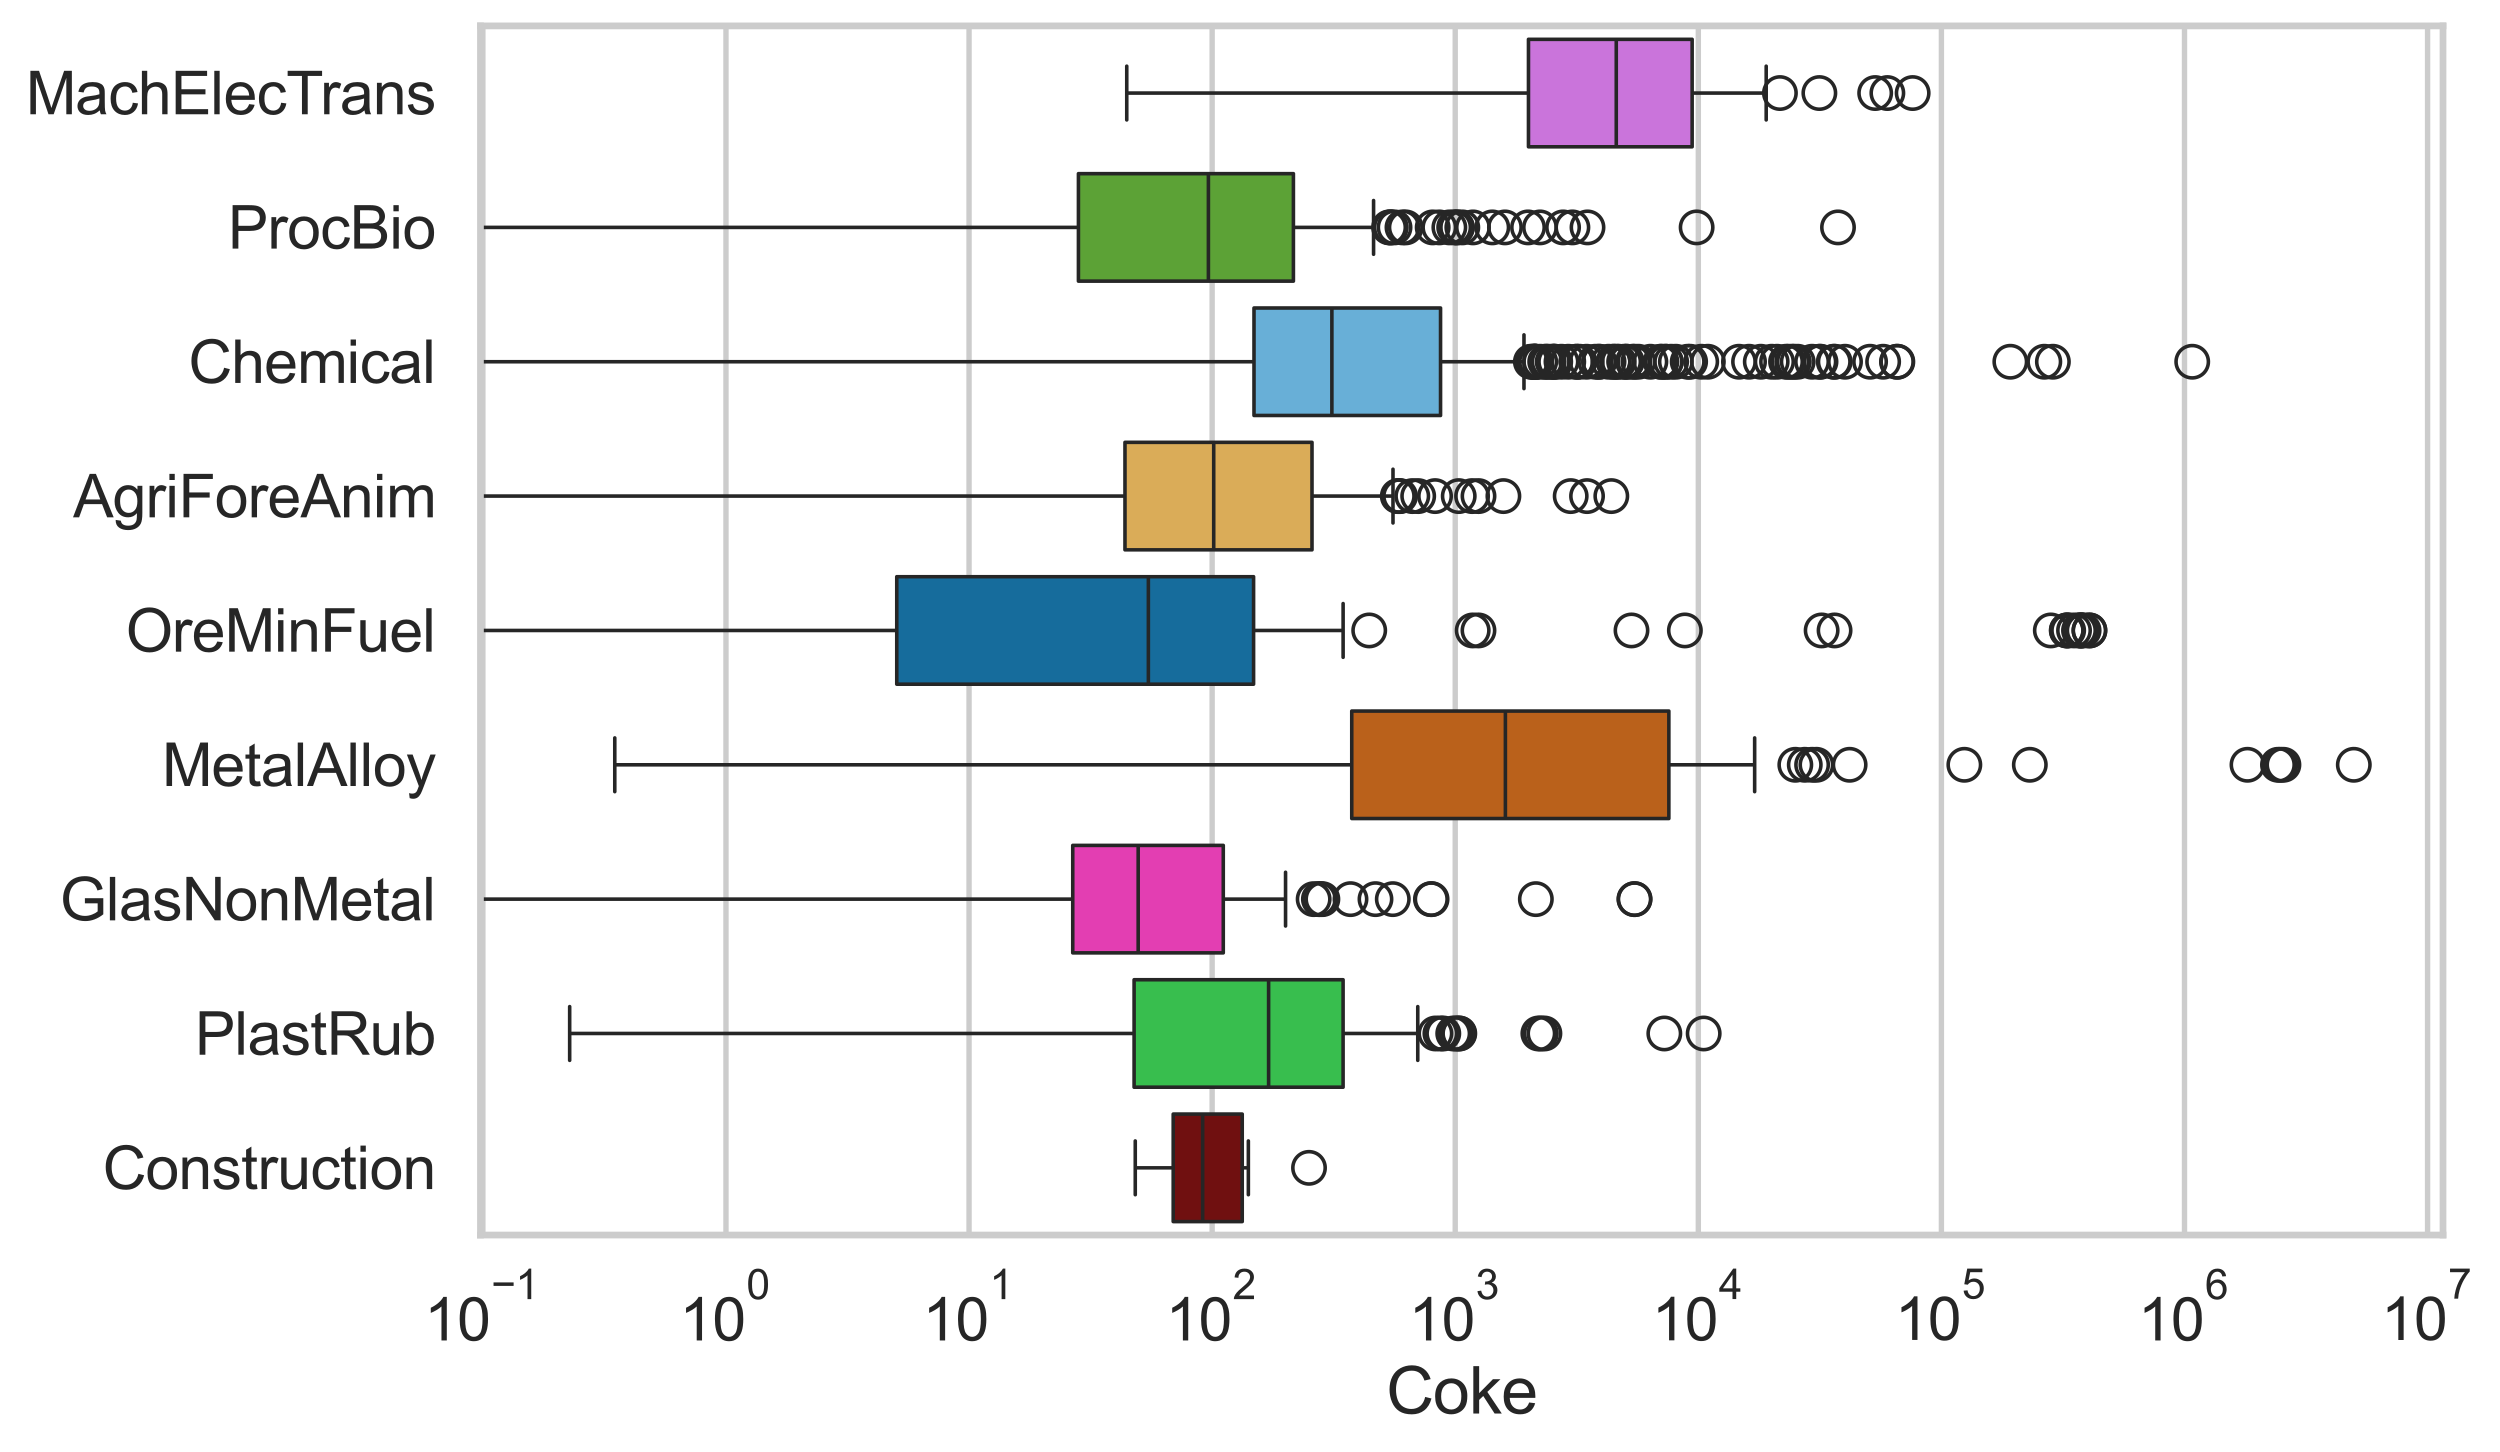 <?xml version="1.0" encoding="utf-8" standalone="no"?>
<!DOCTYPE svg PUBLIC "-//W3C//DTD SVG 1.1//EN"
  "http://www.w3.org/Graphics/SVG/1.1/DTD/svg11.dtd">
<svg xmlns:xlink="http://www.w3.org/1999/xlink" width="695.674pt" height="404.121pt" viewBox="0 0 695.674 404.121" xmlns="http://www.w3.org/2000/svg" version="1.1">
 <defs>
  <style type="text/css">*{stroke-linejoin: round; stroke-linecap: butt}</style>
 </defs>
 <g id="figure_1">
  <g id="patch_1">
   <path d="M 0 404.121 
L 695.674 404.121 
L 695.674 0 
L 0 0 
z
" style="fill: #ffffff"/>
  </g>
  <g id="axes_1">
   <g id="patch_2">
    <path d="M 133.697 343.665 
L 679.816 343.665 
L 679.816 7.2 
L 133.697 7.2 
z
" style="fill: #ffffff"/>
   </g>
   <g id="matplotlib.axis_1">
    <g id="xtick_1">
     <g id="line2d_1">
      <path d="M 134.372 343.665 
L 134.372 7.2 
" clip-path="url(#p15d18a0de6)" style="fill: none; stroke: #cccccc; stroke-width: 1.5; stroke-linecap: round"/>
     </g>
     <g id="text_1">
      <!-- $\mathdefault{10^{-1}}$ -->
      <g style="fill: #262626" transform="translate(118.037 373.18) scale(0.165 -0.165)">
       <defs>
        <path id="ArialMT-31" d="M 2384 0 
L 1822 0 
L 1822 3584 
Q 1619 3391 1289 3197 
Q 959 3003 697 2906 
L 697 3450 
Q 1169 3672 1522 3987 
Q 1875 4303 2022 4600 
L 2384 4600 
L 2384 0 
z
" transform="scale(0.016)"/>
        <path id="ArialMT-30" d="M 266 2259 
Q 266 3072 433 3567 
Q 600 4063 929 4331 
Q 1259 4600 1759 4600 
Q 2128 4600 2406 4451 
Q 2684 4303 2865 4023 
Q 3047 3744 3150 3342 
Q 3253 2941 3253 2259 
Q 3253 1453 3087 958 
Q 2922 463 2592 192 
Q 2263 -78 1759 -78 
Q 1097 -78 719 397 
Q 266 969 266 2259 
z
M 844 2259 
Q 844 1131 1108 757 
Q 1372 384 1759 384 
Q 2147 384 2411 759 
Q 2675 1134 2675 2259 
Q 2675 3391 2411 3762 
Q 2147 4134 1753 4134 
Q 1366 4134 1134 3806 
Q 844 3388 844 2259 
z
" transform="scale(0.016)"/>
        <path id="ArialMT-2212" d="M 3381 1997 
L 356 1997 
L 356 2522 
L 3381 2522 
L 3381 1997 
z
" transform="scale(0.016)"/>
       </defs>
       <use xlink:href="#ArialMT-31" transform="translate(0 0.994)"/>
       <use xlink:href="#ArialMT-30" transform="translate(55.615 0.994)"/>
       <use xlink:href="#ArialMT-2212" transform="translate(112.973 70.688) scale(0.7)"/>
       <use xlink:href="#ArialMT-31" transform="translate(153.852 70.688) scale(0.7)"/>
      </g>
     </g>
    </g>
    <g id="xtick_2">
     <g id="line2d_2">
      <path d="M 202.016 343.665 
L 202.016 7.2 
" clip-path="url(#p15d18a0de6)" style="fill: none; stroke: #cccccc; stroke-width: 1.5; stroke-linecap: round"/>
     </g>
     <g id="text_2">
      <!-- $\mathdefault{10^{0}}$ -->
      <g style="fill: #262626" transform="translate(189.063 373.18) scale(0.165 -0.165)">
       <use xlink:href="#ArialMT-31" transform="translate(0 0.994)"/>
       <use xlink:href="#ArialMT-30" transform="translate(55.615 0.994)"/>
       <use xlink:href="#ArialMT-30" transform="translate(112.973 70.688) scale(0.7)"/>
      </g>
     </g>
    </g>
    <g id="xtick_3">
     <g id="line2d_3">
      <path d="M 269.659 343.665 
L 269.659 7.2 
" clip-path="url(#p15d18a0de6)" style="fill: none; stroke: #cccccc; stroke-width: 1.5; stroke-linecap: round"/>
     </g>
     <g id="text_3">
      <!-- $\mathdefault{10^{1}}$ -->
      <g style="fill: #262626" transform="translate(256.707 373.18) scale(0.165 -0.165)">
       <use xlink:href="#ArialMT-31" transform="translate(0 0.994)"/>
       <use xlink:href="#ArialMT-30" transform="translate(55.615 0.994)"/>
       <use xlink:href="#ArialMT-31" transform="translate(112.973 70.688) scale(0.7)"/>
      </g>
     </g>
    </g>
    <g id="xtick_4">
     <g id="line2d_4">
      <path d="M 337.303 343.665 
L 337.303 7.2 
" clip-path="url(#p15d18a0de6)" style="fill: none; stroke: #cccccc; stroke-width: 1.5; stroke-linecap: round"/>
     </g>
     <g id="text_4">
      <!-- $\mathdefault{10^{2}}$ -->
      <g style="fill: #262626" transform="translate(324.351 373.18) scale(0.165 -0.165)">
       <defs>
        <path id="ArialMT-32" d="M 3222 541 
L 3222 0 
L 194 0 
Q 188 203 259 391 
Q 375 700 629 1000 
Q 884 1300 1366 1694 
Q 2113 2306 2375 2664 
Q 2638 3022 2638 3341 
Q 2638 3675 2398 3904 
Q 2159 4134 1775 4134 
Q 1369 4134 1125 3890 
Q 881 3647 878 3216 
L 300 3275 
Q 359 3922 746 4261 
Q 1134 4600 1788 4600 
Q 2447 4600 2831 4234 
Q 3216 3869 3216 3328 
Q 3216 3053 3103 2787 
Q 2991 2522 2730 2228 
Q 2469 1934 1863 1422 
Q 1356 997 1212 845 
Q 1069 694 975 541 
L 3222 541 
z
" transform="scale(0.016)"/>
       </defs>
       <use xlink:href="#ArialMT-31" transform="translate(0 0.994)"/>
       <use xlink:href="#ArialMT-30" transform="translate(55.615 0.994)"/>
       <use xlink:href="#ArialMT-32" transform="translate(112.973 70.688) scale(0.7)"/>
      </g>
     </g>
    </g>
    <g id="xtick_5">
     <g id="line2d_5">
      <path d="M 404.947 343.665 
L 404.947 7.2 
" clip-path="url(#p15d18a0de6)" style="fill: none; stroke: #cccccc; stroke-width: 1.5; stroke-linecap: round"/>
     </g>
     <g id="text_5">
      <!-- $\mathdefault{10^{3}}$ -->
      <g style="fill: #262626" transform="translate(391.994 373.18) scale(0.165 -0.165)">
       <defs>
        <path id="ArialMT-33" d="M 269 1209 
L 831 1284 
Q 928 806 1161 595 
Q 1394 384 1728 384 
Q 2125 384 2398 659 
Q 2672 934 2672 1341 
Q 2672 1728 2419 1979 
Q 2166 2231 1775 2231 
Q 1616 2231 1378 2169 
L 1441 2663 
Q 1497 2656 1531 2656 
Q 1891 2656 2178 2843 
Q 2466 3031 2466 3422 
Q 2466 3731 2256 3934 
Q 2047 4138 1716 4138 
Q 1388 4138 1169 3931 
Q 950 3725 888 3313 
L 325 3413 
Q 428 3978 793 4289 
Q 1159 4600 1703 4600 
Q 2078 4600 2393 4439 
Q 2709 4278 2876 4000 
Q 3044 3722 3044 3409 
Q 3044 3113 2884 2869 
Q 2725 2625 2413 2481 
Q 2819 2388 3044 2092 
Q 3269 1797 3269 1353 
Q 3269 753 2831 336 
Q 2394 -81 1725 -81 
Q 1122 -81 723 278 
Q 325 638 269 1209 
z
" transform="scale(0.016)"/>
       </defs>
       <use xlink:href="#ArialMT-31" transform="translate(0 0.994)"/>
       <use xlink:href="#ArialMT-30" transform="translate(55.615 0.994)"/>
       <use xlink:href="#ArialMT-33" transform="translate(112.973 70.688) scale(0.7)"/>
      </g>
     </g>
    </g>
    <g id="xtick_6">
     <g id="line2d_6">
      <path d="M 472.591 343.665 
L 472.591 7.2 
" clip-path="url(#p15d18a0de6)" style="fill: none; stroke: #cccccc; stroke-width: 1.5; stroke-linecap: round"/>
     </g>
     <g id="text_6">
      <!-- $\mathdefault{10^{4}}$ -->
      <g style="fill: #262626" transform="translate(459.638 373.015) scale(0.165 -0.165)">
       <defs>
        <path id="ArialMT-34" d="M 2069 0 
L 2069 1097 
L 81 1097 
L 81 1613 
L 2172 4581 
L 2631 4581 
L 2631 1613 
L 3250 1613 
L 3250 1097 
L 2631 1097 
L 2631 0 
L 2069 0 
z
M 2069 1613 
L 2069 3678 
L 634 1613 
L 2069 1613 
z
" transform="scale(0.016)"/>
       </defs>
       <use xlink:href="#ArialMT-31" transform="translate(0 0.202)"/>
       <use xlink:href="#ArialMT-30" transform="translate(55.615 0.202)"/>
       <use xlink:href="#ArialMT-34" transform="translate(112.973 69.895) scale(0.7)"/>
      </g>
     </g>
    </g>
    <g id="xtick_7">
     <g id="line2d_7">
      <path d="M 540.234 343.665 
L 540.234 7.2 
" clip-path="url(#p15d18a0de6)" style="fill: none; stroke: #cccccc; stroke-width: 1.5; stroke-linecap: round"/>
     </g>
     <g id="text_7">
      <!-- $\mathdefault{10^{5}}$ -->
      <g style="fill: #262626" transform="translate(527.282 373.015) scale(0.165 -0.165)">
       <defs>
        <path id="ArialMT-35" d="M 266 1200 
L 856 1250 
Q 922 819 1161 601 
Q 1400 384 1738 384 
Q 2144 384 2425 690 
Q 2706 997 2706 1503 
Q 2706 1984 2436 2262 
Q 2166 2541 1728 2541 
Q 1456 2541 1237 2417 
Q 1019 2294 894 2097 
L 366 2166 
L 809 4519 
L 3088 4519 
L 3088 3981 
L 1259 3981 
L 1013 2750 
Q 1425 3038 1878 3038 
Q 2478 3038 2890 2622 
Q 3303 2206 3303 1553 
Q 3303 931 2941 478 
Q 2500 -78 1738 -78 
Q 1113 -78 717 272 
Q 322 622 266 1200 
z
" transform="scale(0.016)"/>
       </defs>
       <use xlink:href="#ArialMT-31" transform="translate(0 0.88)"/>
       <use xlink:href="#ArialMT-30" transform="translate(55.615 0.88)"/>
       <use xlink:href="#ArialMT-35" transform="translate(112.973 70.573) scale(0.7)"/>
      </g>
     </g>
    </g>
    <g id="xtick_8">
     <g id="line2d_8">
      <path d="M 607.878 343.665 
L 607.878 7.2 
" clip-path="url(#p15d18a0de6)" style="fill: none; stroke: #cccccc; stroke-width: 1.5; stroke-linecap: round"/>
     </g>
     <g id="text_8">
      <!-- $\mathdefault{10^{6}}$ -->
      <g style="fill: #262626" transform="translate(594.926 373.18) scale(0.165 -0.165)">
       <defs>
        <path id="ArialMT-36" d="M 3184 3459 
L 2625 3416 
Q 2550 3747 2413 3897 
Q 2184 4138 1850 4138 
Q 1581 4138 1378 3988 
Q 1113 3794 959 3422 
Q 806 3050 800 2363 
Q 1003 2672 1297 2822 
Q 1591 2972 1913 2972 
Q 2475 2972 2870 2558 
Q 3266 2144 3266 1488 
Q 3266 1056 3080 686 
Q 2894 316 2569 119 
Q 2244 -78 1831 -78 
Q 1128 -78 684 439 
Q 241 956 241 2144 
Q 241 3472 731 4075 
Q 1159 4600 1884 4600 
Q 2425 4600 2770 4297 
Q 3116 3994 3184 3459 
z
M 888 1484 
Q 888 1194 1011 928 
Q 1134 663 1356 523 
Q 1578 384 1822 384 
Q 2178 384 2434 671 
Q 2691 959 2691 1453 
Q 2691 1928 2437 2201 
Q 2184 2475 1800 2475 
Q 1419 2475 1153 2201 
Q 888 1928 888 1484 
z
" transform="scale(0.016)"/>
       </defs>
       <use xlink:href="#ArialMT-31" transform="translate(0 0.994)"/>
       <use xlink:href="#ArialMT-30" transform="translate(55.615 0.994)"/>
       <use xlink:href="#ArialMT-36" transform="translate(112.973 70.688) scale(0.7)"/>
      </g>
     </g>
    </g>
    <g id="xtick_9">
     <g id="line2d_9">
      <path d="M 675.522 343.665 
L 675.522 7.2 
" clip-path="url(#p15d18a0de6)" style="fill: none; stroke: #cccccc; stroke-width: 1.5; stroke-linecap: round"/>
     </g>
     <g id="text_9">
      <!-- $\mathdefault{10^{7}}$ -->
      <g style="fill: #262626" transform="translate(662.569 373.015) scale(0.165 -0.165)">
       <defs>
        <path id="ArialMT-37" d="M 303 3981 
L 303 4522 
L 3269 4522 
L 3269 4084 
Q 2831 3619 2401 2847 
Q 1972 2075 1738 1259 
Q 1569 684 1522 0 
L 944 0 
Q 953 541 1156 1306 
Q 1359 2072 1739 2783 
Q 2119 3494 2547 3981 
L 303 3981 
z
" transform="scale(0.016)"/>
       </defs>
       <use xlink:href="#ArialMT-31" transform="translate(0 0.847)"/>
       <use xlink:href="#ArialMT-30" transform="translate(55.615 0.847)"/>
       <use xlink:href="#ArialMT-37" transform="translate(112.973 70.541) scale(0.7)"/>
      </g>
     </g>
    </g>
    <g id="xtick_10"/>
    <g id="xtick_11"/>
    <g id="xtick_12"/>
    <g id="xtick_13"/>
    <g id="xtick_14"/>
    <g id="xtick_15"/>
    <g id="xtick_16"/>
    <g id="xtick_17"/>
    <g id="xtick_18"/>
    <g id="xtick_19"/>
    <g id="xtick_20"/>
    <g id="xtick_21"/>
    <g id="xtick_22"/>
    <g id="xtick_23"/>
    <g id="xtick_24"/>
    <g id="xtick_25"/>
    <g id="xtick_26"/>
    <g id="xtick_27"/>
    <g id="xtick_28"/>
    <g id="xtick_29"/>
    <g id="xtick_30"/>
    <g id="xtick_31"/>
    <g id="xtick_32"/>
    <g id="xtick_33"/>
    <g id="xtick_34"/>
    <g id="xtick_35"/>
    <g id="xtick_36"/>
    <g id="xtick_37"/>
    <g id="xtick_38"/>
    <g id="xtick_39"/>
    <g id="xtick_40"/>
    <g id="xtick_41"/>
    <g id="xtick_42"/>
    <g id="xtick_43"/>
    <g id="xtick_44"/>
    <g id="xtick_45"/>
    <g id="xtick_46"/>
    <g id="xtick_47"/>
    <g id="xtick_48"/>
    <g id="xtick_49"/>
    <g id="xtick_50"/>
    <g id="xtick_51"/>
    <g id="xtick_52"/>
    <g id="xtick_53"/>
    <g id="xtick_54"/>
    <g id="xtick_55"/>
    <g id="xtick_56"/>
    <g id="xtick_57"/>
    <g id="xtick_58"/>
    <g id="xtick_59"/>
    <g id="xtick_60"/>
    <g id="xtick_61"/>
    <g id="xtick_62"/>
    <g id="xtick_63"/>
    <g id="xtick_64"/>
    <g id="xtick_65"/>
    <g id="xtick_66"/>
    <g id="xtick_67"/>
    <g id="xtick_68"/>
    <g id="xtick_69"/>
    <g id="xtick_70"/>
    <g id="xtick_71"/>
    <g id="xtick_72"/>
    <g id="xtick_73"/>
    <g id="text_10">
     <!-- Coke -->
     <g style="fill: #262626" transform="translate(385.747 393.344) scale(0.18 -0.18)">
      <defs>
       <path id="ArialMT-43" d="M 3763 1606 
L 4369 1453 
Q 4178 706 3683 314 
Q 3188 -78 2472 -78 
Q 1731 -78 1267 223 
Q 803 525 561 1097 
Q 319 1669 319 2325 
Q 319 3041 592 3573 
Q 866 4106 1370 4382 
Q 1875 4659 2481 4659 
Q 3169 4659 3637 4309 
Q 4106 3959 4291 3325 
L 3694 3184 
Q 3534 3684 3231 3912 
Q 2928 4141 2469 4141 
Q 1941 4141 1586 3887 
Q 1231 3634 1087 3207 
Q 944 2781 944 2328 
Q 944 1744 1114 1308 
Q 1284 872 1643 656 
Q 2003 441 2422 441 
Q 2931 441 3284 734 
Q 3638 1028 3763 1606 
z
" transform="scale(0.016)"/>
       <path id="ArialMT-6f" d="M 213 1659 
Q 213 2581 725 3025 
Q 1153 3394 1769 3394 
Q 2453 3394 2887 2945 
Q 3322 2497 3322 1706 
Q 3322 1066 3130 698 
Q 2938 331 2570 128 
Q 2203 -75 1769 -75 
Q 1072 -75 642 372 
Q 213 819 213 1659 
z
M 791 1659 
Q 791 1022 1069 705 
Q 1347 388 1769 388 
Q 2188 388 2466 706 
Q 2744 1025 2744 1678 
Q 2744 2294 2464 2611 
Q 2184 2928 1769 2928 
Q 1347 2928 1069 2612 
Q 791 2297 791 1659 
z
" transform="scale(0.016)"/>
       <path id="ArialMT-6b" d="M 425 0 
L 425 4581 
L 988 4581 
L 988 1969 
L 2319 3319 
L 3047 3319 
L 1778 2088 
L 3175 0 
L 2481 0 
L 1384 1697 
L 988 1316 
L 988 0 
L 425 0 
z
" transform="scale(0.016)"/>
       <path id="ArialMT-65" d="M 2694 1069 
L 3275 997 
Q 3138 488 2766 206 
Q 2394 -75 1816 -75 
Q 1088 -75 661 373 
Q 234 822 234 1631 
Q 234 2469 665 2931 
Q 1097 3394 1784 3394 
Q 2450 3394 2872 2941 
Q 3294 2488 3294 1666 
Q 3294 1616 3291 1516 
L 816 1516 
Q 847 969 1125 678 
Q 1403 388 1819 388 
Q 2128 388 2347 550 
Q 2566 713 2694 1069 
z
M 847 1978 
L 2700 1978 
Q 2663 2397 2488 2606 
Q 2219 2931 1791 2931 
Q 1403 2931 1139 2672 
Q 875 2413 847 1978 
z
" transform="scale(0.016)"/>
      </defs>
      <use xlink:href="#ArialMT-43"/>
      <use xlink:href="#ArialMT-6f" transform="translate(72.217 0)"/>
      <use xlink:href="#ArialMT-6b" transform="translate(127.832 0)"/>
      <use xlink:href="#ArialMT-65" transform="translate(177.832 0)"/>
     </g>
    </g>
   </g>
   <g id="matplotlib.axis_2">
    <g id="ytick_1">
     <g id="text_11">
      <!-- MachElecTrans -->
      <g style="fill: #262626" transform="translate(7.2 31.798) scale(0.165 -0.165)">
       <defs>
        <path id="ArialMT-4d" d="M 475 0 
L 475 4581 
L 1388 4581 
L 2472 1338 
Q 2622 884 2691 659 
Q 2769 909 2934 1394 
L 4031 4581 
L 4847 4581 
L 4847 0 
L 4263 0 
L 4263 3834 
L 2931 0 
L 2384 0 
L 1059 3900 
L 1059 0 
L 475 0 
z
" transform="scale(0.016)"/>
        <path id="ArialMT-61" d="M 2588 409 
Q 2275 144 1986 34 
Q 1697 -75 1366 -75 
Q 819 -75 525 192 
Q 231 459 231 875 
Q 231 1119 342 1320 
Q 453 1522 633 1644 
Q 813 1766 1038 1828 
Q 1203 1872 1538 1913 
Q 2219 1994 2541 2106 
Q 2544 2222 2544 2253 
Q 2544 2597 2384 2738 
Q 2169 2928 1744 2928 
Q 1347 2928 1158 2789 
Q 969 2650 878 2297 
L 328 2372 
Q 403 2725 575 2942 
Q 747 3159 1072 3276 
Q 1397 3394 1825 3394 
Q 2250 3394 2515 3294 
Q 2781 3194 2906 3042 
Q 3031 2891 3081 2659 
Q 3109 2516 3109 2141 
L 3109 1391 
Q 3109 606 3145 398 
Q 3181 191 3288 0 
L 2700 0 
Q 2613 175 2588 409 
z
M 2541 1666 
Q 2234 1541 1622 1453 
Q 1275 1403 1131 1340 
Q 988 1278 909 1158 
Q 831 1038 831 891 
Q 831 666 1001 516 
Q 1172 366 1500 366 
Q 1825 366 2078 508 
Q 2331 650 2450 897 
Q 2541 1088 2541 1459 
L 2541 1666 
z
" transform="scale(0.016)"/>
        <path id="ArialMT-63" d="M 2588 1216 
L 3141 1144 
Q 3050 572 2676 248 
Q 2303 -75 1759 -75 
Q 1078 -75 664 370 
Q 250 816 250 1647 
Q 250 2184 428 2587 
Q 606 2991 970 3192 
Q 1334 3394 1763 3394 
Q 2303 3394 2647 3120 
Q 2991 2847 3088 2344 
L 2541 2259 
Q 2463 2594 2264 2762 
Q 2066 2931 1784 2931 
Q 1359 2931 1093 2626 
Q 828 2322 828 1663 
Q 828 994 1084 691 
Q 1341 388 1753 388 
Q 2084 388 2306 591 
Q 2528 794 2588 1216 
z
" transform="scale(0.016)"/>
        <path id="ArialMT-68" d="M 422 0 
L 422 4581 
L 984 4581 
L 984 2938 
Q 1378 3394 1978 3394 
Q 2347 3394 2619 3248 
Q 2891 3103 3008 2847 
Q 3125 2591 3125 2103 
L 3125 0 
L 2563 0 
L 2563 2103 
Q 2563 2525 2380 2717 
Q 2197 2909 1863 2909 
Q 1613 2909 1392 2779 
Q 1172 2650 1078 2428 
Q 984 2206 984 1816 
L 984 0 
L 422 0 
z
" transform="scale(0.016)"/>
        <path id="ArialMT-45" d="M 506 0 
L 506 4581 
L 3819 4581 
L 3819 4041 
L 1113 4041 
L 1113 2638 
L 3647 2638 
L 3647 2100 
L 1113 2100 
L 1113 541 
L 3925 541 
L 3925 0 
L 506 0 
z
" transform="scale(0.016)"/>
        <path id="ArialMT-6c" d="M 409 0 
L 409 4581 
L 972 4581 
L 972 0 
L 409 0 
z
" transform="scale(0.016)"/>
        <path id="ArialMT-54" d="M 1659 0 
L 1659 4041 
L 150 4041 
L 150 4581 
L 3781 4581 
L 3781 4041 
L 2266 4041 
L 2266 0 
L 1659 0 
z
" transform="scale(0.016)"/>
        <path id="ArialMT-72" d="M 416 0 
L 416 3319 
L 922 3319 
L 922 2816 
Q 1116 3169 1280 3281 
Q 1444 3394 1641 3394 
Q 1925 3394 2219 3213 
L 2025 2691 
Q 1819 2813 1613 2813 
Q 1428 2813 1281 2702 
Q 1134 2591 1072 2394 
Q 978 2094 978 1738 
L 978 0 
L 416 0 
z
" transform="scale(0.016)"/>
        <path id="ArialMT-6e" d="M 422 0 
L 422 3319 
L 928 3319 
L 928 2847 
Q 1294 3394 1984 3394 
Q 2284 3394 2536 3286 
Q 2788 3178 2913 3003 
Q 3038 2828 3088 2588 
Q 3119 2431 3119 2041 
L 3119 0 
L 2556 0 
L 2556 2019 
Q 2556 2363 2490 2533 
Q 2425 2703 2258 2804 
Q 2091 2906 1866 2906 
Q 1506 2906 1245 2678 
Q 984 2450 984 1813 
L 984 0 
L 422 0 
z
" transform="scale(0.016)"/>
        <path id="ArialMT-73" d="M 197 991 
L 753 1078 
Q 800 744 1014 566 
Q 1228 388 1613 388 
Q 2000 388 2187 545 
Q 2375 703 2375 916 
Q 2375 1106 2209 1216 
Q 2094 1291 1634 1406 
Q 1016 1563 777 1677 
Q 538 1791 414 1992 
Q 291 2194 291 2438 
Q 291 2659 392 2848 
Q 494 3038 669 3163 
Q 800 3259 1026 3326 
Q 1253 3394 1513 3394 
Q 1903 3394 2198 3281 
Q 2494 3169 2634 2976 
Q 2775 2784 2828 2463 
L 2278 2388 
Q 2241 2644 2061 2787 
Q 1881 2931 1553 2931 
Q 1166 2931 1000 2803 
Q 834 2675 834 2503 
Q 834 2394 903 2306 
Q 972 2216 1119 2156 
Q 1203 2125 1616 2013 
Q 2213 1853 2448 1751 
Q 2684 1650 2818 1456 
Q 2953 1263 2953 975 
Q 2953 694 2789 445 
Q 2625 197 2315 61 
Q 2006 -75 1616 -75 
Q 969 -75 630 194 
Q 291 463 197 991 
z
" transform="scale(0.016)"/>
       </defs>
       <use xlink:href="#ArialMT-4d"/>
       <use xlink:href="#ArialMT-61" transform="translate(83.301 0)"/>
       <use xlink:href="#ArialMT-63" transform="translate(138.916 0)"/>
       <use xlink:href="#ArialMT-68" transform="translate(188.916 0)"/>
       <use xlink:href="#ArialMT-45" transform="translate(244.531 0)"/>
       <use xlink:href="#ArialMT-6c" transform="translate(311.23 0)"/>
       <use xlink:href="#ArialMT-65" transform="translate(333.447 0)"/>
       <use xlink:href="#ArialMT-63" transform="translate(389.062 0)"/>
       <use xlink:href="#ArialMT-54" transform="translate(439.062 0)"/>
       <use xlink:href="#ArialMT-72" transform="translate(496.396 0)"/>
       <use xlink:href="#ArialMT-61" transform="translate(529.697 0)"/>
       <use xlink:href="#ArialMT-6e" transform="translate(585.312 0)"/>
       <use xlink:href="#ArialMT-73" transform="translate(640.928 0)"/>
      </g>
     </g>
    </g>
    <g id="ytick_2">
     <g id="text_12">
      <!-- ProcBio -->
      <g style="fill: #262626" transform="translate(63.424 69.183) scale(0.165 -0.165)">
       <defs>
        <path id="ArialMT-50" d="M 494 0 
L 494 4581 
L 2222 4581 
Q 2678 4581 2919 4538 
Q 3256 4481 3484 4323 
Q 3713 4166 3852 3881 
Q 3991 3597 3991 3256 
Q 3991 2672 3619 2267 
Q 3247 1863 2275 1863 
L 1100 1863 
L 1100 0 
L 494 0 
z
M 1100 2403 
L 2284 2403 
Q 2872 2403 3119 2622 
Q 3366 2841 3366 3238 
Q 3366 3525 3220 3729 
Q 3075 3934 2838 4000 
Q 2684 4041 2272 4041 
L 1100 4041 
L 1100 2403 
z
" transform="scale(0.016)"/>
        <path id="ArialMT-42" d="M 469 0 
L 469 4581 
L 2188 4581 
Q 2713 4581 3030 4442 
Q 3347 4303 3526 4014 
Q 3706 3725 3706 3409 
Q 3706 3116 3547 2856 
Q 3388 2597 3066 2438 
Q 3481 2316 3704 2022 
Q 3928 1728 3928 1328 
Q 3928 1006 3792 729 
Q 3656 453 3456 303 
Q 3256 153 2954 76 
Q 2653 0 2216 0 
L 469 0 
z
M 1075 2656 
L 2066 2656 
Q 2469 2656 2644 2709 
Q 2875 2778 2992 2937 
Q 3109 3097 3109 3338 
Q 3109 3566 3000 3739 
Q 2891 3913 2687 3977 
Q 2484 4041 1991 4041 
L 1075 4041 
L 1075 2656 
z
M 1075 541 
L 2216 541 
Q 2509 541 2628 563 
Q 2838 600 2978 687 
Q 3119 775 3209 942 
Q 3300 1109 3300 1328 
Q 3300 1584 3169 1773 
Q 3038 1963 2805 2039 
Q 2572 2116 2134 2116 
L 1075 2116 
L 1075 541 
z
" transform="scale(0.016)"/>
        <path id="ArialMT-69" d="M 425 3934 
L 425 4581 
L 988 4581 
L 988 3934 
L 425 3934 
z
M 425 0 
L 425 3319 
L 988 3319 
L 988 0 
L 425 0 
z
" transform="scale(0.016)"/>
       </defs>
       <use xlink:href="#ArialMT-50"/>
       <use xlink:href="#ArialMT-72" transform="translate(66.699 0)"/>
       <use xlink:href="#ArialMT-6f" transform="translate(100 0)"/>
       <use xlink:href="#ArialMT-63" transform="translate(155.615 0)"/>
       <use xlink:href="#ArialMT-42" transform="translate(205.615 0)"/>
       <use xlink:href="#ArialMT-69" transform="translate(272.314 0)"/>
       <use xlink:href="#ArialMT-6f" transform="translate(294.531 0)"/>
      </g>
     </g>
    </g>
    <g id="ytick_3">
     <g id="text_13">
      <!-- Chemical -->
      <g style="fill: #262626" transform="translate(52.428 106.568) scale(0.165 -0.165)">
       <defs>
        <path id="ArialMT-6d" d="M 422 0 
L 422 3319 
L 925 3319 
L 925 2853 
Q 1081 3097 1340 3245 
Q 1600 3394 1931 3394 
Q 2300 3394 2536 3241 
Q 2772 3088 2869 2813 
Q 3263 3394 3894 3394 
Q 4388 3394 4653 3120 
Q 4919 2847 4919 2278 
L 4919 0 
L 4359 0 
L 4359 2091 
Q 4359 2428 4304 2576 
Q 4250 2725 4106 2815 
Q 3963 2906 3769 2906 
Q 3419 2906 3187 2673 
Q 2956 2441 2956 1928 
L 2956 0 
L 2394 0 
L 2394 2156 
Q 2394 2531 2256 2718 
Q 2119 2906 1806 2906 
Q 1569 2906 1367 2781 
Q 1166 2656 1075 2415 
Q 984 2175 984 1722 
L 984 0 
L 422 0 
z
" transform="scale(0.016)"/>
       </defs>
       <use xlink:href="#ArialMT-43"/>
       <use xlink:href="#ArialMT-68" transform="translate(72.217 0)"/>
       <use xlink:href="#ArialMT-65" transform="translate(127.832 0)"/>
       <use xlink:href="#ArialMT-6d" transform="translate(183.447 0)"/>
       <use xlink:href="#ArialMT-69" transform="translate(266.748 0)"/>
       <use xlink:href="#ArialMT-63" transform="translate(288.965 0)"/>
       <use xlink:href="#ArialMT-61" transform="translate(338.965 0)"/>
       <use xlink:href="#ArialMT-6c" transform="translate(394.58 0)"/>
      </g>
     </g>
    </g>
    <g id="ytick_4">
     <g id="text_14">
      <!-- AgriForeAnim -->
      <g style="fill: #262626" transform="translate(20.341 143.953) scale(0.165 -0.165)">
       <defs>
        <path id="ArialMT-41" d="M -9 0 
L 1750 4581 
L 2403 4581 
L 4278 0 
L 3588 0 
L 3053 1388 
L 1138 1388 
L 634 0 
L -9 0 
z
M 1313 1881 
L 2866 1881 
L 2388 3150 
Q 2169 3728 2063 4100 
Q 1975 3659 1816 3225 
L 1313 1881 
z
" transform="scale(0.016)"/>
        <path id="ArialMT-67" d="M 319 -275 
L 866 -356 
Q 900 -609 1056 -725 
Q 1266 -881 1628 -881 
Q 2019 -881 2231 -725 
Q 2444 -569 2519 -288 
Q 2563 -116 2559 434 
Q 2191 0 1641 0 
Q 956 0 581 494 
Q 206 988 206 1678 
Q 206 2153 378 2554 
Q 550 2956 876 3175 
Q 1203 3394 1644 3394 
Q 2231 3394 2613 2919 
L 2613 3319 
L 3131 3319 
L 3131 450 
Q 3131 -325 2973 -648 
Q 2816 -972 2473 -1159 
Q 2131 -1347 1631 -1347 
Q 1038 -1347 672 -1080 
Q 306 -813 319 -275 
z
M 784 1719 
Q 784 1066 1043 766 
Q 1303 466 1694 466 
Q 2081 466 2343 764 
Q 2606 1063 2606 1700 
Q 2606 2309 2336 2618 
Q 2066 2928 1684 2928 
Q 1309 2928 1046 2623 
Q 784 2319 784 1719 
z
" transform="scale(0.016)"/>
        <path id="ArialMT-46" d="M 525 0 
L 525 4581 
L 3616 4581 
L 3616 4041 
L 1131 4041 
L 1131 2622 
L 3281 2622 
L 3281 2081 
L 1131 2081 
L 1131 0 
L 525 0 
z
" transform="scale(0.016)"/>
       </defs>
       <use xlink:href="#ArialMT-41"/>
       <use xlink:href="#ArialMT-67" transform="translate(66.699 0)"/>
       <use xlink:href="#ArialMT-72" transform="translate(122.314 0)"/>
       <use xlink:href="#ArialMT-69" transform="translate(155.615 0)"/>
       <use xlink:href="#ArialMT-46" transform="translate(177.832 0)"/>
       <use xlink:href="#ArialMT-6f" transform="translate(238.916 0)"/>
       <use xlink:href="#ArialMT-72" transform="translate(294.531 0)"/>
       <use xlink:href="#ArialMT-65" transform="translate(327.832 0)"/>
       <use xlink:href="#ArialMT-41" transform="translate(383.447 0)"/>
       <use xlink:href="#ArialMT-6e" transform="translate(450.146 0)"/>
       <use xlink:href="#ArialMT-69" transform="translate(505.762 0)"/>
       <use xlink:href="#ArialMT-6d" transform="translate(527.979 0)"/>
      </g>
     </g>
    </g>
    <g id="ytick_5">
     <g id="text_15">
      <!-- OreMinFuel -->
      <g style="fill: #262626" transform="translate(35.013 181.337) scale(0.165 -0.165)">
       <defs>
        <path id="ArialMT-4f" d="M 309 2231 
Q 309 3372 921 4017 
Q 1534 4663 2503 4663 
Q 3138 4663 3647 4359 
Q 4156 4056 4423 3514 
Q 4691 2972 4691 2284 
Q 4691 1588 4409 1038 
Q 4128 488 3612 205 
Q 3097 -78 2500 -78 
Q 1853 -78 1343 234 
Q 834 547 571 1087 
Q 309 1628 309 2231 
z
M 934 2222 
Q 934 1394 1379 917 
Q 1825 441 2497 441 
Q 3181 441 3623 922 
Q 4066 1403 4066 2288 
Q 4066 2847 3877 3264 
Q 3688 3681 3323 3911 
Q 2959 4141 2506 4141 
Q 1863 4141 1398 3698 
Q 934 3256 934 2222 
z
" transform="scale(0.016)"/>
        <path id="ArialMT-75" d="M 2597 0 
L 2597 488 
Q 2209 -75 1544 -75 
Q 1250 -75 995 37 
Q 741 150 617 320 
Q 494 491 444 738 
Q 409 903 409 1263 
L 409 3319 
L 972 3319 
L 972 1478 
Q 972 1038 1006 884 
Q 1059 663 1231 536 
Q 1403 409 1656 409 
Q 1909 409 2131 539 
Q 2353 669 2445 892 
Q 2538 1116 2538 1541 
L 2538 3319 
L 3100 3319 
L 3100 0 
L 2597 0 
z
" transform="scale(0.016)"/>
       </defs>
       <use xlink:href="#ArialMT-4f"/>
       <use xlink:href="#ArialMT-72" transform="translate(77.783 0)"/>
       <use xlink:href="#ArialMT-65" transform="translate(111.084 0)"/>
       <use xlink:href="#ArialMT-4d" transform="translate(166.699 0)"/>
       <use xlink:href="#ArialMT-69" transform="translate(250 0)"/>
       <use xlink:href="#ArialMT-6e" transform="translate(272.217 0)"/>
       <use xlink:href="#ArialMT-46" transform="translate(327.832 0)"/>
       <use xlink:href="#ArialMT-75" transform="translate(388.916 0)"/>
       <use xlink:href="#ArialMT-65" transform="translate(444.531 0)"/>
       <use xlink:href="#ArialMT-6c" transform="translate(500.146 0)"/>
      </g>
     </g>
    </g>
    <g id="ytick_6">
     <g id="text_16">
      <!-- MetalAlloy -->
      <g style="fill: #262626" transform="translate(45.088 218.722) scale(0.165 -0.165)">
       <defs>
        <path id="ArialMT-74" d="M 1650 503 
L 1731 6 
Q 1494 -44 1306 -44 
Q 1000 -44 831 53 
Q 663 150 594 308 
Q 525 466 525 972 
L 525 2881 
L 113 2881 
L 113 3319 
L 525 3319 
L 525 4141 
L 1084 4478 
L 1084 3319 
L 1650 3319 
L 1650 2881 
L 1084 2881 
L 1084 941 
Q 1084 700 1114 631 
Q 1144 563 1211 522 
Q 1278 481 1403 481 
Q 1497 481 1650 503 
z
" transform="scale(0.016)"/>
        <path id="ArialMT-79" d="M 397 -1278 
L 334 -750 
Q 519 -800 656 -800 
Q 844 -800 956 -737 
Q 1069 -675 1141 -563 
Q 1194 -478 1313 -144 
Q 1328 -97 1363 -6 
L 103 3319 
L 709 3319 
L 1400 1397 
Q 1534 1031 1641 628 
Q 1738 1016 1872 1384 
L 2581 3319 
L 3144 3319 
L 1881 -56 
Q 1678 -603 1566 -809 
Q 1416 -1088 1222 -1217 
Q 1028 -1347 759 -1347 
Q 597 -1347 397 -1278 
z
" transform="scale(0.016)"/>
       </defs>
       <use xlink:href="#ArialMT-4d"/>
       <use xlink:href="#ArialMT-65" transform="translate(83.301 0)"/>
       <use xlink:href="#ArialMT-74" transform="translate(138.916 0)"/>
       <use xlink:href="#ArialMT-61" transform="translate(166.699 0)"/>
       <use xlink:href="#ArialMT-6c" transform="translate(222.314 0)"/>
       <use xlink:href="#ArialMT-41" transform="translate(244.531 0)"/>
       <use xlink:href="#ArialMT-6c" transform="translate(311.23 0)"/>
       <use xlink:href="#ArialMT-6c" transform="translate(333.447 0)"/>
       <use xlink:href="#ArialMT-6f" transform="translate(355.664 0)"/>
       <use xlink:href="#ArialMT-79" transform="translate(411.279 0)"/>
      </g>
     </g>
    </g>
    <g id="ytick_7">
     <g id="text_17">
      <!-- GlasNonMetal -->
      <g style="fill: #262626" transform="translate(16.659 256.107) scale(0.165 -0.165)">
       <defs>
        <path id="ArialMT-47" d="M 2638 1797 
L 2638 2334 
L 4578 2338 
L 4578 638 
Q 4131 281 3656 101 
Q 3181 -78 2681 -78 
Q 2006 -78 1454 211 
Q 903 500 622 1047 
Q 341 1594 341 2269 
Q 341 2938 620 3517 
Q 900 4097 1425 4378 
Q 1950 4659 2634 4659 
Q 3131 4659 3532 4498 
Q 3934 4338 4162 4050 
Q 4391 3763 4509 3300 
L 3963 3150 
Q 3859 3500 3706 3700 
Q 3553 3900 3268 4020 
Q 2984 4141 2638 4141 
Q 2222 4141 1919 4014 
Q 1616 3888 1430 3681 
Q 1244 3475 1141 3228 
Q 966 2803 966 2306 
Q 966 1694 1177 1281 
Q 1388 869 1791 669 
Q 2194 469 2647 469 
Q 3041 469 3416 620 
Q 3791 772 3984 944 
L 3984 1797 
L 2638 1797 
z
" transform="scale(0.016)"/>
        <path id="ArialMT-4e" d="M 488 0 
L 488 4581 
L 1109 4581 
L 3516 984 
L 3516 4581 
L 4097 4581 
L 4097 0 
L 3475 0 
L 1069 3600 
L 1069 0 
L 488 0 
z
" transform="scale(0.016)"/>
       </defs>
       <use xlink:href="#ArialMT-47"/>
       <use xlink:href="#ArialMT-6c" transform="translate(77.783 0)"/>
       <use xlink:href="#ArialMT-61" transform="translate(100 0)"/>
       <use xlink:href="#ArialMT-73" transform="translate(155.615 0)"/>
       <use xlink:href="#ArialMT-4e" transform="translate(205.615 0)"/>
       <use xlink:href="#ArialMT-6f" transform="translate(277.832 0)"/>
       <use xlink:href="#ArialMT-6e" transform="translate(333.447 0)"/>
       <use xlink:href="#ArialMT-4d" transform="translate(389.062 0)"/>
       <use xlink:href="#ArialMT-65" transform="translate(472.363 0)"/>
       <use xlink:href="#ArialMT-74" transform="translate(527.979 0)"/>
       <use xlink:href="#ArialMT-61" transform="translate(555.762 0)"/>
       <use xlink:href="#ArialMT-6c" transform="translate(611.377 0)"/>
      </g>
     </g>
    </g>
    <g id="ytick_8">
     <g id="text_18">
      <!-- PlastRub -->
      <g style="fill: #262626" transform="translate(54.248 293.492) scale(0.165 -0.165)">
       <defs>
        <path id="ArialMT-52" d="M 503 0 
L 503 4581 
L 2534 4581 
Q 3147 4581 3465 4457 
Q 3784 4334 3975 4021 
Q 4166 3709 4166 3331 
Q 4166 2844 3850 2509 
Q 3534 2175 2875 2084 
Q 3116 1969 3241 1856 
Q 3506 1613 3744 1247 
L 4541 0 
L 3778 0 
L 3172 953 
Q 2906 1366 2734 1584 
Q 2563 1803 2427 1890 
Q 2291 1978 2150 2013 
Q 2047 2034 1813 2034 
L 1109 2034 
L 1109 0 
L 503 0 
z
M 1109 2559 
L 2413 2559 
Q 2828 2559 3062 2645 
Q 3297 2731 3419 2920 
Q 3541 3109 3541 3331 
Q 3541 3656 3305 3865 
Q 3069 4075 2559 4075 
L 1109 4075 
L 1109 2559 
z
" transform="scale(0.016)"/>
        <path id="ArialMT-62" d="M 941 0 
L 419 0 
L 419 4581 
L 981 4581 
L 981 2947 
Q 1338 3394 1891 3394 
Q 2197 3394 2470 3270 
Q 2744 3147 2920 2923 
Q 3097 2700 3197 2384 
Q 3297 2069 3297 1709 
Q 3297 856 2875 390 
Q 2453 -75 1863 -75 
Q 1275 -75 941 416 
L 941 0 
z
M 934 1684 
Q 934 1088 1097 822 
Q 1363 388 1816 388 
Q 2184 388 2453 708 
Q 2722 1028 2722 1663 
Q 2722 2313 2464 2622 
Q 2206 2931 1841 2931 
Q 1472 2931 1203 2611 
Q 934 2291 934 1684 
z
" transform="scale(0.016)"/>
       </defs>
       <use xlink:href="#ArialMT-50"/>
       <use xlink:href="#ArialMT-6c" transform="translate(66.699 0)"/>
       <use xlink:href="#ArialMT-61" transform="translate(88.916 0)"/>
       <use xlink:href="#ArialMT-73" transform="translate(144.531 0)"/>
       <use xlink:href="#ArialMT-74" transform="translate(194.531 0)"/>
       <use xlink:href="#ArialMT-52" transform="translate(222.314 0)"/>
       <use xlink:href="#ArialMT-75" transform="translate(294.531 0)"/>
       <use xlink:href="#ArialMT-62" transform="translate(350.146 0)"/>
      </g>
     </g>
    </g>
    <g id="ytick_9">
     <g id="text_19">
      <!-- Construction -->
      <g style="fill: #262626" transform="translate(28.575 330.877) scale(0.165 -0.165)">
       <use xlink:href="#ArialMT-43"/>
       <use xlink:href="#ArialMT-6f" transform="translate(72.217 0)"/>
       <use xlink:href="#ArialMT-6e" transform="translate(127.832 0)"/>
       <use xlink:href="#ArialMT-73" transform="translate(183.447 0)"/>
       <use xlink:href="#ArialMT-74" transform="translate(233.447 0)"/>
       <use xlink:href="#ArialMT-72" transform="translate(261.23 0)"/>
       <use xlink:href="#ArialMT-75" transform="translate(294.531 0)"/>
       <use xlink:href="#ArialMT-63" transform="translate(350.146 0)"/>
       <use xlink:href="#ArialMT-74" transform="translate(400.146 0)"/>
       <use xlink:href="#ArialMT-69" transform="translate(427.93 0)"/>
       <use xlink:href="#ArialMT-6f" transform="translate(450.146 0)"/>
       <use xlink:href="#ArialMT-6e" transform="translate(505.762 0)"/>
      </g>
     </g>
    </g>
   </g>
   <g id="patch_3">
    <path d="M 425.327 10.938 
L 425.327 40.846 
L 470.872 40.846 
L 470.872 10.938 
L 425.327 10.938 
z
" clip-path="url(#p15d18a0de6)" style="fill: #ca74db; stroke: #262626; stroke-linejoin: miter"/>
   </g>
   <g id="line2d_10">
    <path d="M 425.327 25.892 
L 313.541 25.892 
" clip-path="url(#p15d18a0de6)" style="fill: none; stroke: #262626"/>
   </g>
   <g id="line2d_11">
    <path d="M 470.872 25.892 
L 491.479 25.892 
" clip-path="url(#p15d18a0de6)" style="fill: none; stroke: #262626"/>
   </g>
   <g id="line2d_12">
    <path d="M 313.541 18.415 
L 313.541 33.369 
" clip-path="url(#p15d18a0de6)" style="fill: none; stroke: #262626; stroke-linecap: round"/>
   </g>
   <g id="line2d_13">
    <path d="M 491.479 18.415 
L 491.479 33.369 
" clip-path="url(#p15d18a0de6)" style="fill: none; stroke: #262626; stroke-linecap: round"/>
   </g>
   <g id="line2d_14">
    <defs>
     <path id="mc1fe08fb7d" d="M 0 4.5 
C 1.193 4.5 2.338 4.026 3.182 3.182 
C 4.026 2.338 4.5 1.193 4.5 0 
C 4.5 -1.193 4.026 -2.338 3.182 -3.182 
C 2.338 -4.026 1.193 -4.5 0 -4.5 
C -1.193 -4.5 -2.338 -4.026 -3.182 -3.182 
C -4.026 -2.338 -4.5 -1.193 -4.5 0 
C -4.5 1.193 -4.026 2.338 -3.182 3.182 
C -2.338 4.026 -1.193 4.5 0 4.5 
z
" style="stroke: #262626"/>
    </defs>
    <g clip-path="url(#p15d18a0de6)">
     <use xlink:href="#mc1fe08fb7d" x="506.276" y="25.892" style="fill-opacity: 0; stroke: #262626"/>
     <use xlink:href="#mc1fe08fb7d" x="525.198" y="25.892" style="fill-opacity: 0; stroke: #262626"/>
     <use xlink:href="#mc1fe08fb7d" x="521.805" y="25.892" style="fill-opacity: 0; stroke: #262626"/>
     <use xlink:href="#mc1fe08fb7d" x="532.231" y="25.892" style="fill-opacity: 0; stroke: #262626"/>
     <use xlink:href="#mc1fe08fb7d" x="495.299" y="25.892" style="fill-opacity: 0; stroke: #262626"/>
    </g>
   </g>
   <g id="patch_4">
    <path d="M 300.095 48.323 
L 300.095 78.231 
L 359.916 78.231 
L 359.916 48.323 
L 300.095 48.323 
z
" clip-path="url(#p15d18a0de6)" style="fill: #5ca236; stroke: #262626; stroke-linejoin: miter"/>
   </g>
   <g id="line2d_15">
    <path d="M 300.095 63.277 
L -1 63.277 
" clip-path="url(#p15d18a0de6)" style="fill: none; stroke: #262626"/>
   </g>
   <g id="line2d_16">
    <path d="M 359.916 63.277 
L 382.223 63.277 
" clip-path="url(#p15d18a0de6)" style="fill: none; stroke: #262626"/>
   </g>
   <g id="line2d_17">
    <path clip-path="url(#p15d18a0de6)" style="fill: none; stroke: #262626; stroke-linecap: round"/>
   </g>
   <g id="line2d_18">
    <path d="M 382.223 55.8 
L 382.223 70.754 
" clip-path="url(#p15d18a0de6)" style="fill: none; stroke: #262626; stroke-linecap: round"/>
   </g>
   <g id="line2d_19">
    <g clip-path="url(#p15d18a0de6)">
     <use xlink:href="#mc1fe08fb7d" x="405.448" y="63.277" style="fill-opacity: 0; stroke: #262626"/>
     <use xlink:href="#mc1fe08fb7d" x="403.315" y="63.277" style="fill-opacity: 0; stroke: #262626"/>
     <use xlink:href="#mc1fe08fb7d" x="391.172" y="63.277" style="fill-opacity: 0; stroke: #262626"/>
     <use xlink:href="#mc1fe08fb7d" x="386.94" y="63.277" style="fill-opacity: 0; stroke: #262626"/>
     <use xlink:href="#mc1fe08fb7d" x="511.458" y="63.277" style="fill-opacity: 0; stroke: #262626"/>
     <use xlink:href="#mc1fe08fb7d" x="398.67" y="63.277" style="fill-opacity: 0; stroke: #262626"/>
     <use xlink:href="#mc1fe08fb7d" x="415.26" y="63.277" style="fill-opacity: 0; stroke: #262626"/>
     <use xlink:href="#mc1fe08fb7d" x="386.967" y="63.277" style="fill-opacity: 0; stroke: #262626"/>
     <use xlink:href="#mc1fe08fb7d" x="425.201" y="63.277" style="fill-opacity: 0; stroke: #262626"/>
     <use xlink:href="#mc1fe08fb7d" x="400.52" y="63.277" style="fill-opacity: 0; stroke: #262626"/>
     <use xlink:href="#mc1fe08fb7d" x="472.12" y="63.277" style="fill-opacity: 0; stroke: #262626"/>
     <use xlink:href="#mc1fe08fb7d" x="386.543" y="63.277" style="fill-opacity: 0; stroke: #262626"/>
     <use xlink:href="#mc1fe08fb7d" x="404.655" y="63.277" style="fill-opacity: 0; stroke: #262626"/>
     <use xlink:href="#mc1fe08fb7d" x="434.954" y="63.277" style="fill-opacity: 0; stroke: #262626"/>
     <use xlink:href="#mc1fe08fb7d" x="388.054" y="63.277" style="fill-opacity: 0; stroke: #262626"/>
     <use xlink:href="#mc1fe08fb7d" x="441.754" y="63.277" style="fill-opacity: 0; stroke: #262626"/>
     <use xlink:href="#mc1fe08fb7d" x="390.268" y="63.277" style="fill-opacity: 0; stroke: #262626"/>
     <use xlink:href="#mc1fe08fb7d" x="406.917" y="63.277" style="fill-opacity: 0; stroke: #262626"/>
     <use xlink:href="#mc1fe08fb7d" x="428.537" y="63.277" style="fill-opacity: 0; stroke: #262626"/>
     <use xlink:href="#mc1fe08fb7d" x="409.88" y="63.277" style="fill-opacity: 0; stroke: #262626"/>
     <use xlink:href="#mc1fe08fb7d" x="418.777" y="63.277" style="fill-opacity: 0; stroke: #262626"/>
     <use xlink:href="#mc1fe08fb7d" x="437.552" y="63.277" style="fill-opacity: 0; stroke: #262626"/>
     <use xlink:href="#mc1fe08fb7d" x="405.337" y="63.277" style="fill-opacity: 0; stroke: #262626"/>
    </g>
   </g>
   <g id="patch_5">
    <path d="M 348.949 85.708 
L 348.949 115.616 
L 400.859 115.616 
L 400.859 85.708 
L 348.949 85.708 
z
" clip-path="url(#p15d18a0de6)" style="fill: #68afd7; stroke: #262626; stroke-linejoin: miter"/>
   </g>
   <g id="line2d_20">
    <path d="M 348.949 100.662 
L -1 100.662 
" clip-path="url(#p15d18a0de6)" style="fill: none; stroke: #262626"/>
   </g>
   <g id="line2d_21">
    <path d="M 400.859 100.662 
L 424.075 100.662 
" clip-path="url(#p15d18a0de6)" style="fill: none; stroke: #262626"/>
   </g>
   <g id="line2d_22">
    <path clip-path="url(#p15d18a0de6)" style="fill: none; stroke: #262626; stroke-linecap: round"/>
   </g>
   <g id="line2d_23">
    <path d="M 424.075 93.185 
L 424.075 108.139 
" clip-path="url(#p15d18a0de6)" style="fill: none; stroke: #262626; stroke-linecap: round"/>
   </g>
   <g id="line2d_24">
    <g clip-path="url(#p15d18a0de6)">
     <use xlink:href="#mc1fe08fb7d" x="427.408" y="100.662" style="fill-opacity: 0; stroke: #262626"/>
     <use xlink:href="#mc1fe08fb7d" x="441.489" y="100.662" style="fill-opacity: 0; stroke: #262626"/>
     <use xlink:href="#mc1fe08fb7d" x="494.501" y="100.662" style="fill-opacity: 0; stroke: #262626"/>
     <use xlink:href="#mc1fe08fb7d" x="483.898" y="100.662" style="fill-opacity: 0; stroke: #262626"/>
     <use xlink:href="#mc1fe08fb7d" x="527.866" y="100.662" style="fill-opacity: 0; stroke: #262626"/>
     <use xlink:href="#mc1fe08fb7d" x="425.995" y="100.662" style="fill-opacity: 0; stroke: #262626"/>
     <use xlink:href="#mc1fe08fb7d" x="438.63" y="100.662" style="fill-opacity: 0; stroke: #262626"/>
     <use xlink:href="#mc1fe08fb7d" x="427.019" y="100.662" style="fill-opacity: 0; stroke: #262626"/>
     <use xlink:href="#mc1fe08fb7d" x="426.779" y="100.662" style="fill-opacity: 0; stroke: #262626"/>
     <use xlink:href="#mc1fe08fb7d" x="432.768" y="100.662" style="fill-opacity: 0; stroke: #262626"/>
     <use xlink:href="#mc1fe08fb7d" x="454.793" y="100.662" style="fill-opacity: 0; stroke: #262626"/>
     <use xlink:href="#mc1fe08fb7d" x="465.032" y="100.662" style="fill-opacity: 0; stroke: #262626"/>
     <use xlink:href="#mc1fe08fb7d" x="430.93" y="100.662" style="fill-opacity: 0; stroke: #262626"/>
     <use xlink:href="#mc1fe08fb7d" x="610.028" y="100.662" style="fill-opacity: 0; stroke: #262626"/>
     <use xlink:href="#mc1fe08fb7d" x="429.981" y="100.662" style="fill-opacity: 0; stroke: #262626"/>
     <use xlink:href="#mc1fe08fb7d" x="459.252" y="100.662" style="fill-opacity: 0; stroke: #262626"/>
     <use xlink:href="#mc1fe08fb7d" x="524.02" y="100.662" style="fill-opacity: 0; stroke: #262626"/>
     <use xlink:href="#mc1fe08fb7d" x="426.392" y="100.662" style="fill-opacity: 0; stroke: #262626"/>
     <use xlink:href="#mc1fe08fb7d" x="455.919" y="100.662" style="fill-opacity: 0; stroke: #262626"/>
     <use xlink:href="#mc1fe08fb7d" x="499.175" y="100.662" style="fill-opacity: 0; stroke: #262626"/>
     <use xlink:href="#mc1fe08fb7d" x="430.291" y="100.662" style="fill-opacity: 0; stroke: #262626"/>
     <use xlink:href="#mc1fe08fb7d" x="454.371" y="100.662" style="fill-opacity: 0; stroke: #262626"/>
     <use xlink:href="#mc1fe08fb7d" x="513.41" y="100.662" style="fill-opacity: 0; stroke: #262626"/>
     <use xlink:href="#mc1fe08fb7d" x="449.945" y="100.662" style="fill-opacity: 0; stroke: #262626"/>
     <use xlink:href="#mc1fe08fb7d" x="486.702" y="100.662" style="fill-opacity: 0; stroke: #262626"/>
     <use xlink:href="#mc1fe08fb7d" x="498.717" y="100.662" style="fill-opacity: 0; stroke: #262626"/>
     <use xlink:href="#mc1fe08fb7d" x="445.04" y="100.662" style="fill-opacity: 0; stroke: #262626"/>
     <use xlink:href="#mc1fe08fb7d" x="497.005" y="100.662" style="fill-opacity: 0; stroke: #262626"/>
     <use xlink:href="#mc1fe08fb7d" x="462.103" y="100.662" style="fill-opacity: 0; stroke: #262626"/>
     <use xlink:href="#mc1fe08fb7d" x="462.334" y="100.662" style="fill-opacity: 0; stroke: #262626"/>
     <use xlink:href="#mc1fe08fb7d" x="493.001" y="100.662" style="fill-opacity: 0; stroke: #262626"/>
     <use xlink:href="#mc1fe08fb7d" x="463.509" y="100.662" style="fill-opacity: 0; stroke: #262626"/>
     <use xlink:href="#mc1fe08fb7d" x="427.098" y="100.662" style="fill-opacity: 0; stroke: #262626"/>
     <use xlink:href="#mc1fe08fb7d" x="497.663" y="100.662" style="fill-opacity: 0; stroke: #262626"/>
     <use xlink:href="#mc1fe08fb7d" x="571.256" y="100.662" style="fill-opacity: 0; stroke: #262626"/>
     <use xlink:href="#mc1fe08fb7d" x="520.389" y="100.662" style="fill-opacity: 0; stroke: #262626"/>
     <use xlink:href="#mc1fe08fb7d" x="500.243" y="100.662" style="fill-opacity: 0; stroke: #262626"/>
     <use xlink:href="#mc1fe08fb7d" x="428.599" y="100.662" style="fill-opacity: 0; stroke: #262626"/>
     <use xlink:href="#mc1fe08fb7d" x="436.396" y="100.662" style="fill-opacity: 0; stroke: #262626"/>
     <use xlink:href="#mc1fe08fb7d" x="434.517" y="100.662" style="fill-opacity: 0; stroke: #262626"/>
     <use xlink:href="#mc1fe08fb7d" x="510.28" y="100.662" style="fill-opacity: 0; stroke: #262626"/>
     <use xlink:href="#mc1fe08fb7d" x="527.976" y="100.662" style="fill-opacity: 0; stroke: #262626"/>
     <use xlink:href="#mc1fe08fb7d" x="559.415" y="100.662" style="fill-opacity: 0; stroke: #262626"/>
     <use xlink:href="#mc1fe08fb7d" x="443.918" y="100.662" style="fill-opacity: 0; stroke: #262626"/>
     <use xlink:href="#mc1fe08fb7d" x="470.312" y="100.662" style="fill-opacity: 0; stroke: #262626"/>
     <use xlink:href="#mc1fe08fb7d" x="463.567" y="100.662" style="fill-opacity: 0; stroke: #262626"/>
     <use xlink:href="#mc1fe08fb7d" x="444.948" y="100.662" style="fill-opacity: 0; stroke: #262626"/>
     <use xlink:href="#mc1fe08fb7d" x="489.971" y="100.662" style="fill-opacity: 0; stroke: #262626"/>
     <use xlink:href="#mc1fe08fb7d" x="510.538" y="100.662" style="fill-opacity: 0; stroke: #262626"/>
     <use xlink:href="#mc1fe08fb7d" x="432.247" y="100.662" style="fill-opacity: 0; stroke: #262626"/>
     <use xlink:href="#mc1fe08fb7d" x="447.605" y="100.662" style="fill-opacity: 0; stroke: #262626"/>
     <use xlink:href="#mc1fe08fb7d" x="506.591" y="100.662" style="fill-opacity: 0; stroke: #262626"/>
     <use xlink:href="#mc1fe08fb7d" x="449.048" y="100.662" style="fill-opacity: 0; stroke: #262626"/>
     <use xlink:href="#mc1fe08fb7d" x="432.523" y="100.662" style="fill-opacity: 0; stroke: #262626"/>
     <use xlink:href="#mc1fe08fb7d" x="449.019" y="100.662" style="fill-opacity: 0; stroke: #262626"/>
     <use xlink:href="#mc1fe08fb7d" x="427.266" y="100.662" style="fill-opacity: 0; stroke: #262626"/>
     <use xlink:href="#mc1fe08fb7d" x="438.752" y="100.662" style="fill-opacity: 0; stroke: #262626"/>
     <use xlink:href="#mc1fe08fb7d" x="439.523" y="100.662" style="fill-opacity: 0; stroke: #262626"/>
     <use xlink:href="#mc1fe08fb7d" x="475.242" y="100.662" style="fill-opacity: 0; stroke: #262626"/>
     <use xlink:href="#mc1fe08fb7d" x="473.396" y="100.662" style="fill-opacity: 0; stroke: #262626"/>
     <use xlink:href="#mc1fe08fb7d" x="568.871" y="100.662" style="fill-opacity: 0; stroke: #262626"/>
     <use xlink:href="#mc1fe08fb7d" x="466.336" y="100.662" style="fill-opacity: 0; stroke: #262626"/>
     <use xlink:href="#mc1fe08fb7d" x="452.553" y="100.662" style="fill-opacity: 0; stroke: #262626"/>
     <use xlink:href="#mc1fe08fb7d" x="506.28" y="100.662" style="fill-opacity: 0; stroke: #262626"/>
     <use xlink:href="#mc1fe08fb7d" x="427.209" y="100.662" style="fill-opacity: 0; stroke: #262626"/>
     <use xlink:href="#mc1fe08fb7d" x="450.442" y="100.662" style="fill-opacity: 0; stroke: #262626"/>
     <use xlink:href="#mc1fe08fb7d" x="451.949" y="100.662" style="fill-opacity: 0; stroke: #262626"/>
     <use xlink:href="#mc1fe08fb7d" x="432.065" y="100.662" style="fill-opacity: 0; stroke: #262626"/>
     <use xlink:href="#mc1fe08fb7d" x="469.638" y="100.662" style="fill-opacity: 0; stroke: #262626"/>
     <use xlink:href="#mc1fe08fb7d" x="504.237" y="100.662" style="fill-opacity: 0; stroke: #262626"/>
     <use xlink:href="#mc1fe08fb7d" x="452.694" y="100.662" style="fill-opacity: 0; stroke: #262626"/>
    </g>
   </g>
   <g id="patch_6">
    <path d="M 313.047 123.093 
L 313.047 153.001 
L 365.09 153.001 
L 365.09 123.093 
L 313.047 123.093 
z
" clip-path="url(#p15d18a0de6)" style="fill: #daac58; stroke: #262626; stroke-linejoin: miter"/>
   </g>
   <g id="line2d_25">
    <path d="M 313.047 138.047 
L -1 138.047 
" clip-path="url(#p15d18a0de6)" style="fill: none; stroke: #262626"/>
   </g>
   <g id="line2d_26">
    <path d="M 365.09 138.047 
L 387.627 138.047 
" clip-path="url(#p15d18a0de6)" style="fill: none; stroke: #262626"/>
   </g>
   <g id="line2d_27">
    <path clip-path="url(#p15d18a0de6)" style="fill: none; stroke: #262626; stroke-linecap: round"/>
   </g>
   <g id="line2d_28">
    <path d="M 387.627 130.57 
L 387.627 145.524 
" clip-path="url(#p15d18a0de6)" style="fill: none; stroke: #262626; stroke-linecap: round"/>
   </g>
   <g id="line2d_29">
    <g clip-path="url(#p15d18a0de6)">
     <use xlink:href="#mc1fe08fb7d" x="399.333" y="138.047" style="fill-opacity: 0; stroke: #262626"/>
     <use xlink:href="#mc1fe08fb7d" x="389.271" y="138.047" style="fill-opacity: 0; stroke: #262626"/>
     <use xlink:href="#mc1fe08fb7d" x="394.641" y="138.047" style="fill-opacity: 0; stroke: #262626"/>
     <use xlink:href="#mc1fe08fb7d" x="388.961" y="138.047" style="fill-opacity: 0; stroke: #262626"/>
     <use xlink:href="#mc1fe08fb7d" x="389.6" y="138.047" style="fill-opacity: 0; stroke: #262626"/>
     <use xlink:href="#mc1fe08fb7d" x="392.998" y="138.047" style="fill-opacity: 0; stroke: #262626"/>
     <use xlink:href="#mc1fe08fb7d" x="418.351" y="138.047" style="fill-opacity: 0; stroke: #262626"/>
     <use xlink:href="#mc1fe08fb7d" x="441.623" y="138.047" style="fill-opacity: 0; stroke: #262626"/>
     <use xlink:href="#mc1fe08fb7d" x="411.423" y="138.047" style="fill-opacity: 0; stroke: #262626"/>
     <use xlink:href="#mc1fe08fb7d" x="448.38" y="138.047" style="fill-opacity: 0; stroke: #262626"/>
     <use xlink:href="#mc1fe08fb7d" x="409.633" y="138.047" style="fill-opacity: 0; stroke: #262626"/>
     <use xlink:href="#mc1fe08fb7d" x="405.918" y="138.047" style="fill-opacity: 0; stroke: #262626"/>
     <use xlink:href="#mc1fe08fb7d" x="437.074" y="138.047" style="fill-opacity: 0; stroke: #262626"/>
    </g>
   </g>
   <g id="patch_7">
    <path d="M 249.541 160.478 
L 249.541 190.386 
L 348.833 190.386 
L 348.833 160.478 
L 249.541 160.478 
z
" clip-path="url(#p15d18a0de6)" style="fill: #166c9c; stroke: #262626; stroke-linejoin: miter"/>
   </g>
   <g id="line2d_30">
    <path d="M 249.541 175.432 
L -1 175.432 
" clip-path="url(#p15d18a0de6)" style="fill: none; stroke: #262626"/>
   </g>
   <g id="line2d_31">
    <path d="M 348.833 175.432 
L 373.749 175.432 
" clip-path="url(#p15d18a0de6)" style="fill: none; stroke: #262626"/>
   </g>
   <g id="line2d_32">
    <path clip-path="url(#p15d18a0de6)" style="fill: none; stroke: #262626; stroke-linecap: round"/>
   </g>
   <g id="line2d_33">
    <path d="M 373.749 167.955 
L 373.749 182.909 
" clip-path="url(#p15d18a0de6)" style="fill: none; stroke: #262626; stroke-linecap: round"/>
   </g>
   <g id="line2d_34">
    <g clip-path="url(#p15d18a0de6)">
     <use xlink:href="#mc1fe08fb7d" x="506.904" y="175.432" style="fill-opacity: 0; stroke: #262626"/>
     <use xlink:href="#mc1fe08fb7d" x="381.012" y="175.432" style="fill-opacity: 0; stroke: #262626"/>
     <use xlink:href="#mc1fe08fb7d" x="578.527" y="175.432" style="fill-opacity: 0; stroke: #262626"/>
     <use xlink:href="#mc1fe08fb7d" x="579.801" y="175.432" style="fill-opacity: 0; stroke: #262626"/>
     <use xlink:href="#mc1fe08fb7d" x="581.427" y="175.432" style="fill-opacity: 0; stroke: #262626"/>
     <use xlink:href="#mc1fe08fb7d" x="411.414" y="175.432" style="fill-opacity: 0; stroke: #262626"/>
     <use xlink:href="#mc1fe08fb7d" x="581.426" y="175.432" style="fill-opacity: 0; stroke: #262626"/>
     <use xlink:href="#mc1fe08fb7d" x="453.994" y="175.432" style="fill-opacity: 0; stroke: #262626"/>
     <use xlink:href="#mc1fe08fb7d" x="468.85" y="175.432" style="fill-opacity: 0; stroke: #262626"/>
     <use xlink:href="#mc1fe08fb7d" x="575.146" y="175.432" style="fill-opacity: 0; stroke: #262626"/>
     <use xlink:href="#mc1fe08fb7d" x="577.139" y="175.432" style="fill-opacity: 0; stroke: #262626"/>
     <use xlink:href="#mc1fe08fb7d" x="570.68" y="175.432" style="fill-opacity: 0; stroke: #262626"/>
     <use xlink:href="#mc1fe08fb7d" x="409.805" y="175.432" style="fill-opacity: 0; stroke: #262626"/>
     <use xlink:href="#mc1fe08fb7d" x="575.11" y="175.432" style="fill-opacity: 0; stroke: #262626"/>
     <use xlink:href="#mc1fe08fb7d" x="579.033" y="175.432" style="fill-opacity: 0; stroke: #262626"/>
     <use xlink:href="#mc1fe08fb7d" x="510.502" y="175.432" style="fill-opacity: 0; stroke: #262626"/>
     <use xlink:href="#mc1fe08fb7d" x="575.511" y="175.432" style="fill-opacity: 0; stroke: #262626"/>
     <use xlink:href="#mc1fe08fb7d" x="579.097" y="175.432" style="fill-opacity: 0; stroke: #262626"/>
     <use xlink:href="#mc1fe08fb7d" x="579.034" y="175.432" style="fill-opacity: 0; stroke: #262626"/>
    </g>
   </g>
   <g id="patch_8">
    <path d="M 376.152 197.863 
L 376.152 227.771 
L 464.392 227.771 
L 464.392 197.863 
L 376.152 197.863 
z
" clip-path="url(#p15d18a0de6)" style="fill: #ba611b; stroke: #262626; stroke-linejoin: miter"/>
   </g>
   <g id="line2d_35">
    <path d="M 376.152 212.817 
L 171.074 212.817 
" clip-path="url(#p15d18a0de6)" style="fill: none; stroke: #262626"/>
   </g>
   <g id="line2d_36">
    <path d="M 464.392 212.817 
L 488.266 212.817 
" clip-path="url(#p15d18a0de6)" style="fill: none; stroke: #262626"/>
   </g>
   <g id="line2d_37">
    <path d="M 171.074 205.34 
L 171.074 220.294 
" clip-path="url(#p15d18a0de6)" style="fill: none; stroke: #262626; stroke-linecap: round"/>
   </g>
   <g id="line2d_38">
    <path d="M 488.266 205.34 
L 488.266 220.294 
" clip-path="url(#p15d18a0de6)" style="fill: none; stroke: #262626; stroke-linecap: round"/>
   </g>
   <g id="line2d_39">
    <g clip-path="url(#p15d18a0de6)">
     <use xlink:href="#mc1fe08fb7d" x="625.407" y="212.817" style="fill-opacity: 0; stroke: #262626"/>
     <use xlink:href="#mc1fe08fb7d" x="634.548" y="212.817" style="fill-opacity: 0; stroke: #262626"/>
     <use xlink:href="#mc1fe08fb7d" x="564.838" y="212.817" style="fill-opacity: 0; stroke: #262626"/>
     <use xlink:href="#mc1fe08fb7d" x="654.992" y="212.817" style="fill-opacity: 0; stroke: #262626"/>
     <use xlink:href="#mc1fe08fb7d" x="635.406" y="212.817" style="fill-opacity: 0; stroke: #262626"/>
     <use xlink:href="#mc1fe08fb7d" x="504.254" y="212.817" style="fill-opacity: 0; stroke: #262626"/>
     <use xlink:href="#mc1fe08fb7d" x="633.89" y="212.817" style="fill-opacity: 0; stroke: #262626"/>
     <use xlink:href="#mc1fe08fb7d" x="505.459" y="212.817" style="fill-opacity: 0; stroke: #262626"/>
     <use xlink:href="#mc1fe08fb7d" x="499.583" y="212.817" style="fill-opacity: 0; stroke: #262626"/>
     <use xlink:href="#mc1fe08fb7d" x="514.693" y="212.817" style="fill-opacity: 0; stroke: #262626"/>
     <use xlink:href="#mc1fe08fb7d" x="546.62" y="212.817" style="fill-opacity: 0; stroke: #262626"/>
     <use xlink:href="#mc1fe08fb7d" x="502.212" y="212.817" style="fill-opacity: 0; stroke: #262626"/>
    </g>
   </g>
   <g id="patch_9">
    <path d="M 298.513 235.248 
L 298.513 265.156 
L 340.401 265.156 
L 340.401 235.248 
L 298.513 235.248 
z
" clip-path="url(#p15d18a0de6)" style="fill: #e33eb2; stroke: #262626; stroke-linejoin: miter"/>
   </g>
   <g id="line2d_40">
    <path d="M 298.513 250.202 
L -1 250.202 
" clip-path="url(#p15d18a0de6)" style="fill: none; stroke: #262626"/>
   </g>
   <g id="line2d_41">
    <path d="M 340.401 250.202 
L 357.73 250.202 
" clip-path="url(#p15d18a0de6)" style="fill: none; stroke: #262626"/>
   </g>
   <g id="line2d_42">
    <path clip-path="url(#p15d18a0de6)" style="fill: none; stroke: #262626; stroke-linecap: round"/>
   </g>
   <g id="line2d_43">
    <path d="M 357.73 242.725 
L 357.73 257.679 
" clip-path="url(#p15d18a0de6)" style="fill: none; stroke: #262626; stroke-linecap: round"/>
   </g>
   <g id="line2d_44">
    <g clip-path="url(#p15d18a0de6)">
     <use xlink:href="#mc1fe08fb7d" x="427.381" y="250.202" style="fill-opacity: 0; stroke: #262626"/>
     <use xlink:href="#mc1fe08fb7d" x="367.979" y="250.202" style="fill-opacity: 0; stroke: #262626"/>
     <use xlink:href="#mc1fe08fb7d" x="454.86" y="250.202" style="fill-opacity: 0; stroke: #262626"/>
     <use xlink:href="#mc1fe08fb7d" x="367.008" y="250.202" style="fill-opacity: 0; stroke: #262626"/>
     <use xlink:href="#mc1fe08fb7d" x="375.802" y="250.202" style="fill-opacity: 0; stroke: #262626"/>
     <use xlink:href="#mc1fe08fb7d" x="387.569" y="250.202" style="fill-opacity: 0; stroke: #262626"/>
     <use xlink:href="#mc1fe08fb7d" x="454.81" y="250.202" style="fill-opacity: 0; stroke: #262626"/>
     <use xlink:href="#mc1fe08fb7d" x="398.362" y="250.202" style="fill-opacity: 0; stroke: #262626"/>
     <use xlink:href="#mc1fe08fb7d" x="367.323" y="250.202" style="fill-opacity: 0; stroke: #262626"/>
     <use xlink:href="#mc1fe08fb7d" x="398.186" y="250.202" style="fill-opacity: 0; stroke: #262626"/>
     <use xlink:href="#mc1fe08fb7d" x="365.549" y="250.202" style="fill-opacity: 0; stroke: #262626"/>
     <use xlink:href="#mc1fe08fb7d" x="382.754" y="250.202" style="fill-opacity: 0; stroke: #262626"/>
    </g>
   </g>
   <g id="patch_10">
    <path d="M 315.585 272.633 
L 315.585 302.541 
L 373.742 302.541 
L 373.742 272.633 
L 315.585 272.633 
z
" clip-path="url(#p15d18a0de6)" style="fill: #38be4e; stroke: #262626; stroke-linejoin: miter"/>
   </g>
   <g id="line2d_45">
    <path d="M 315.585 287.587 
L 158.521 287.587 
" clip-path="url(#p15d18a0de6)" style="fill: none; stroke: #262626"/>
   </g>
   <g id="line2d_46">
    <path d="M 373.742 287.587 
L 394.52 287.587 
" clip-path="url(#p15d18a0de6)" style="fill: none; stroke: #262626"/>
   </g>
   <g id="line2d_47">
    <path d="M 158.521 280.11 
L 158.521 295.064 
" clip-path="url(#p15d18a0de6)" style="fill: none; stroke: #262626; stroke-linecap: round"/>
   </g>
   <g id="line2d_48">
    <path d="M 394.52 280.11 
L 394.52 295.064 
" clip-path="url(#p15d18a0de6)" style="fill: none; stroke: #262626; stroke-linecap: round"/>
   </g>
   <g id="line2d_49">
    <g clip-path="url(#p15d18a0de6)">
     <use xlink:href="#mc1fe08fb7d" x="399.438" y="287.587" style="fill-opacity: 0; stroke: #262626"/>
     <use xlink:href="#mc1fe08fb7d" x="406.08" y="287.587" style="fill-opacity: 0; stroke: #262626"/>
     <use xlink:href="#mc1fe08fb7d" x="463.131" y="287.587" style="fill-opacity: 0; stroke: #262626"/>
     <use xlink:href="#mc1fe08fb7d" x="404.392" y="287.587" style="fill-opacity: 0; stroke: #262626"/>
     <use xlink:href="#mc1fe08fb7d" x="401.627" y="287.587" style="fill-opacity: 0; stroke: #262626"/>
     <use xlink:href="#mc1fe08fb7d" x="429.763" y="287.587" style="fill-opacity: 0; stroke: #262626"/>
     <use xlink:href="#mc1fe08fb7d" x="428.765" y="287.587" style="fill-opacity: 0; stroke: #262626"/>
     <use xlink:href="#mc1fe08fb7d" x="405.157" y="287.587" style="fill-opacity: 0; stroke: #262626"/>
     <use xlink:href="#mc1fe08fb7d" x="400.819" y="287.587" style="fill-opacity: 0; stroke: #262626"/>
     <use xlink:href="#mc1fe08fb7d" x="474.081" y="287.587" style="fill-opacity: 0; stroke: #262626"/>
     <use xlink:href="#mc1fe08fb7d" x="428.076" y="287.587" style="fill-opacity: 0; stroke: #262626"/>
     <use xlink:href="#mc1fe08fb7d" x="405.963" y="287.587" style="fill-opacity: 0; stroke: #262626"/>
    </g>
   </g>
   <g id="patch_11">
    <path d="M 326.468 310.018 
L 326.468 339.926 
L 345.675 339.926 
L 345.675 310.018 
L 326.468 310.018 
z
" clip-path="url(#p15d18a0de6)" style="fill: #701010; stroke: #262626; stroke-linejoin: miter"/>
   </g>
   <g id="line2d_50">
    <path d="M 326.468 324.972 
L 315.909 324.972 
" clip-path="url(#p15d18a0de6)" style="fill: none; stroke: #262626"/>
   </g>
   <g id="line2d_51">
    <path d="M 345.675 324.972 
L 347.381 324.972 
" clip-path="url(#p15d18a0de6)" style="fill: none; stroke: #262626"/>
   </g>
   <g id="line2d_52">
    <path d="M 315.909 317.495 
L 315.909 332.449 
" clip-path="url(#p15d18a0de6)" style="fill: none; stroke: #262626; stroke-linecap: round"/>
   </g>
   <g id="line2d_53">
    <path d="M 347.381 317.495 
L 347.381 332.449 
" clip-path="url(#p15d18a0de6)" style="fill: none; stroke: #262626; stroke-linecap: round"/>
   </g>
   <g id="line2d_54">
    <g clip-path="url(#p15d18a0de6)">
     <use xlink:href="#mc1fe08fb7d" x="364.259" y="324.972" style="fill-opacity: 0; stroke: #262626"/>
    </g>
   </g>
   <g id="line2d_55">
    <path d="M 449.757 10.938 
L 449.757 40.846 
" clip-path="url(#p15d18a0de6)" style="fill: none; stroke: #262626"/>
   </g>
   <g id="line2d_56">
    <path d="M 336.259 48.323 
L 336.259 78.231 
" clip-path="url(#p15d18a0de6)" style="fill: none; stroke: #262626"/>
   </g>
   <g id="line2d_57">
    <path d="M 370.62 85.708 
L 370.62 115.616 
" clip-path="url(#p15d18a0de6)" style="fill: none; stroke: #262626"/>
   </g>
   <g id="line2d_58">
    <path d="M 337.739 123.093 
L 337.739 153.001 
" clip-path="url(#p15d18a0de6)" style="fill: none; stroke: #262626"/>
   </g>
   <g id="line2d_59">
    <path d="M 319.553 160.478 
L 319.553 190.386 
" clip-path="url(#p15d18a0de6)" style="fill: none; stroke: #262626"/>
   </g>
   <g id="line2d_60">
    <path d="M 418.902 197.863 
L 418.902 227.771 
" clip-path="url(#p15d18a0de6)" style="fill: none; stroke: #262626"/>
   </g>
   <g id="line2d_61">
    <path d="M 316.721 235.248 
L 316.721 265.156 
" clip-path="url(#p15d18a0de6)" style="fill: none; stroke: #262626"/>
   </g>
   <g id="line2d_62">
    <path d="M 353.014 272.633 
L 353.014 302.541 
" clip-path="url(#p15d18a0de6)" style="fill: none; stroke: #262626"/>
   </g>
   <g id="line2d_63">
    <path d="M 334.663 310.018 
L 334.663 339.926 
" clip-path="url(#p15d18a0de6)" style="fill: none; stroke: #262626"/>
   </g>
   <g id="patch_12">
    <path d="M 133.697 343.665 
L 133.697 7.2 
" style="fill: none; stroke: #cccccc; stroke-width: 1.875; stroke-linejoin: miter; stroke-linecap: square"/>
   </g>
   <g id="patch_13">
    <path d="M 679.816 343.665 
L 679.816 7.2 
" style="fill: none; stroke: #cccccc; stroke-width: 1.875; stroke-linejoin: miter; stroke-linecap: square"/>
   </g>
   <g id="patch_14">
    <path d="M 133.697 343.665 
L 679.816 343.665 
" style="fill: none; stroke: #cccccc; stroke-width: 1.875; stroke-linejoin: miter; stroke-linecap: square"/>
   </g>
   <g id="patch_15">
    <path d="M 133.697 7.2 
L 679.816 7.2 
" style="fill: none; stroke: #cccccc; stroke-width: 1.875; stroke-linejoin: miter; stroke-linecap: square"/>
   </g>
  </g>
 </g>
 <defs>
  <clipPath id="p15d18a0de6">
   <rect x="133.697" y="7.2" width="546.119" height="336.465"/>
  </clipPath>
 </defs>
</svg>
